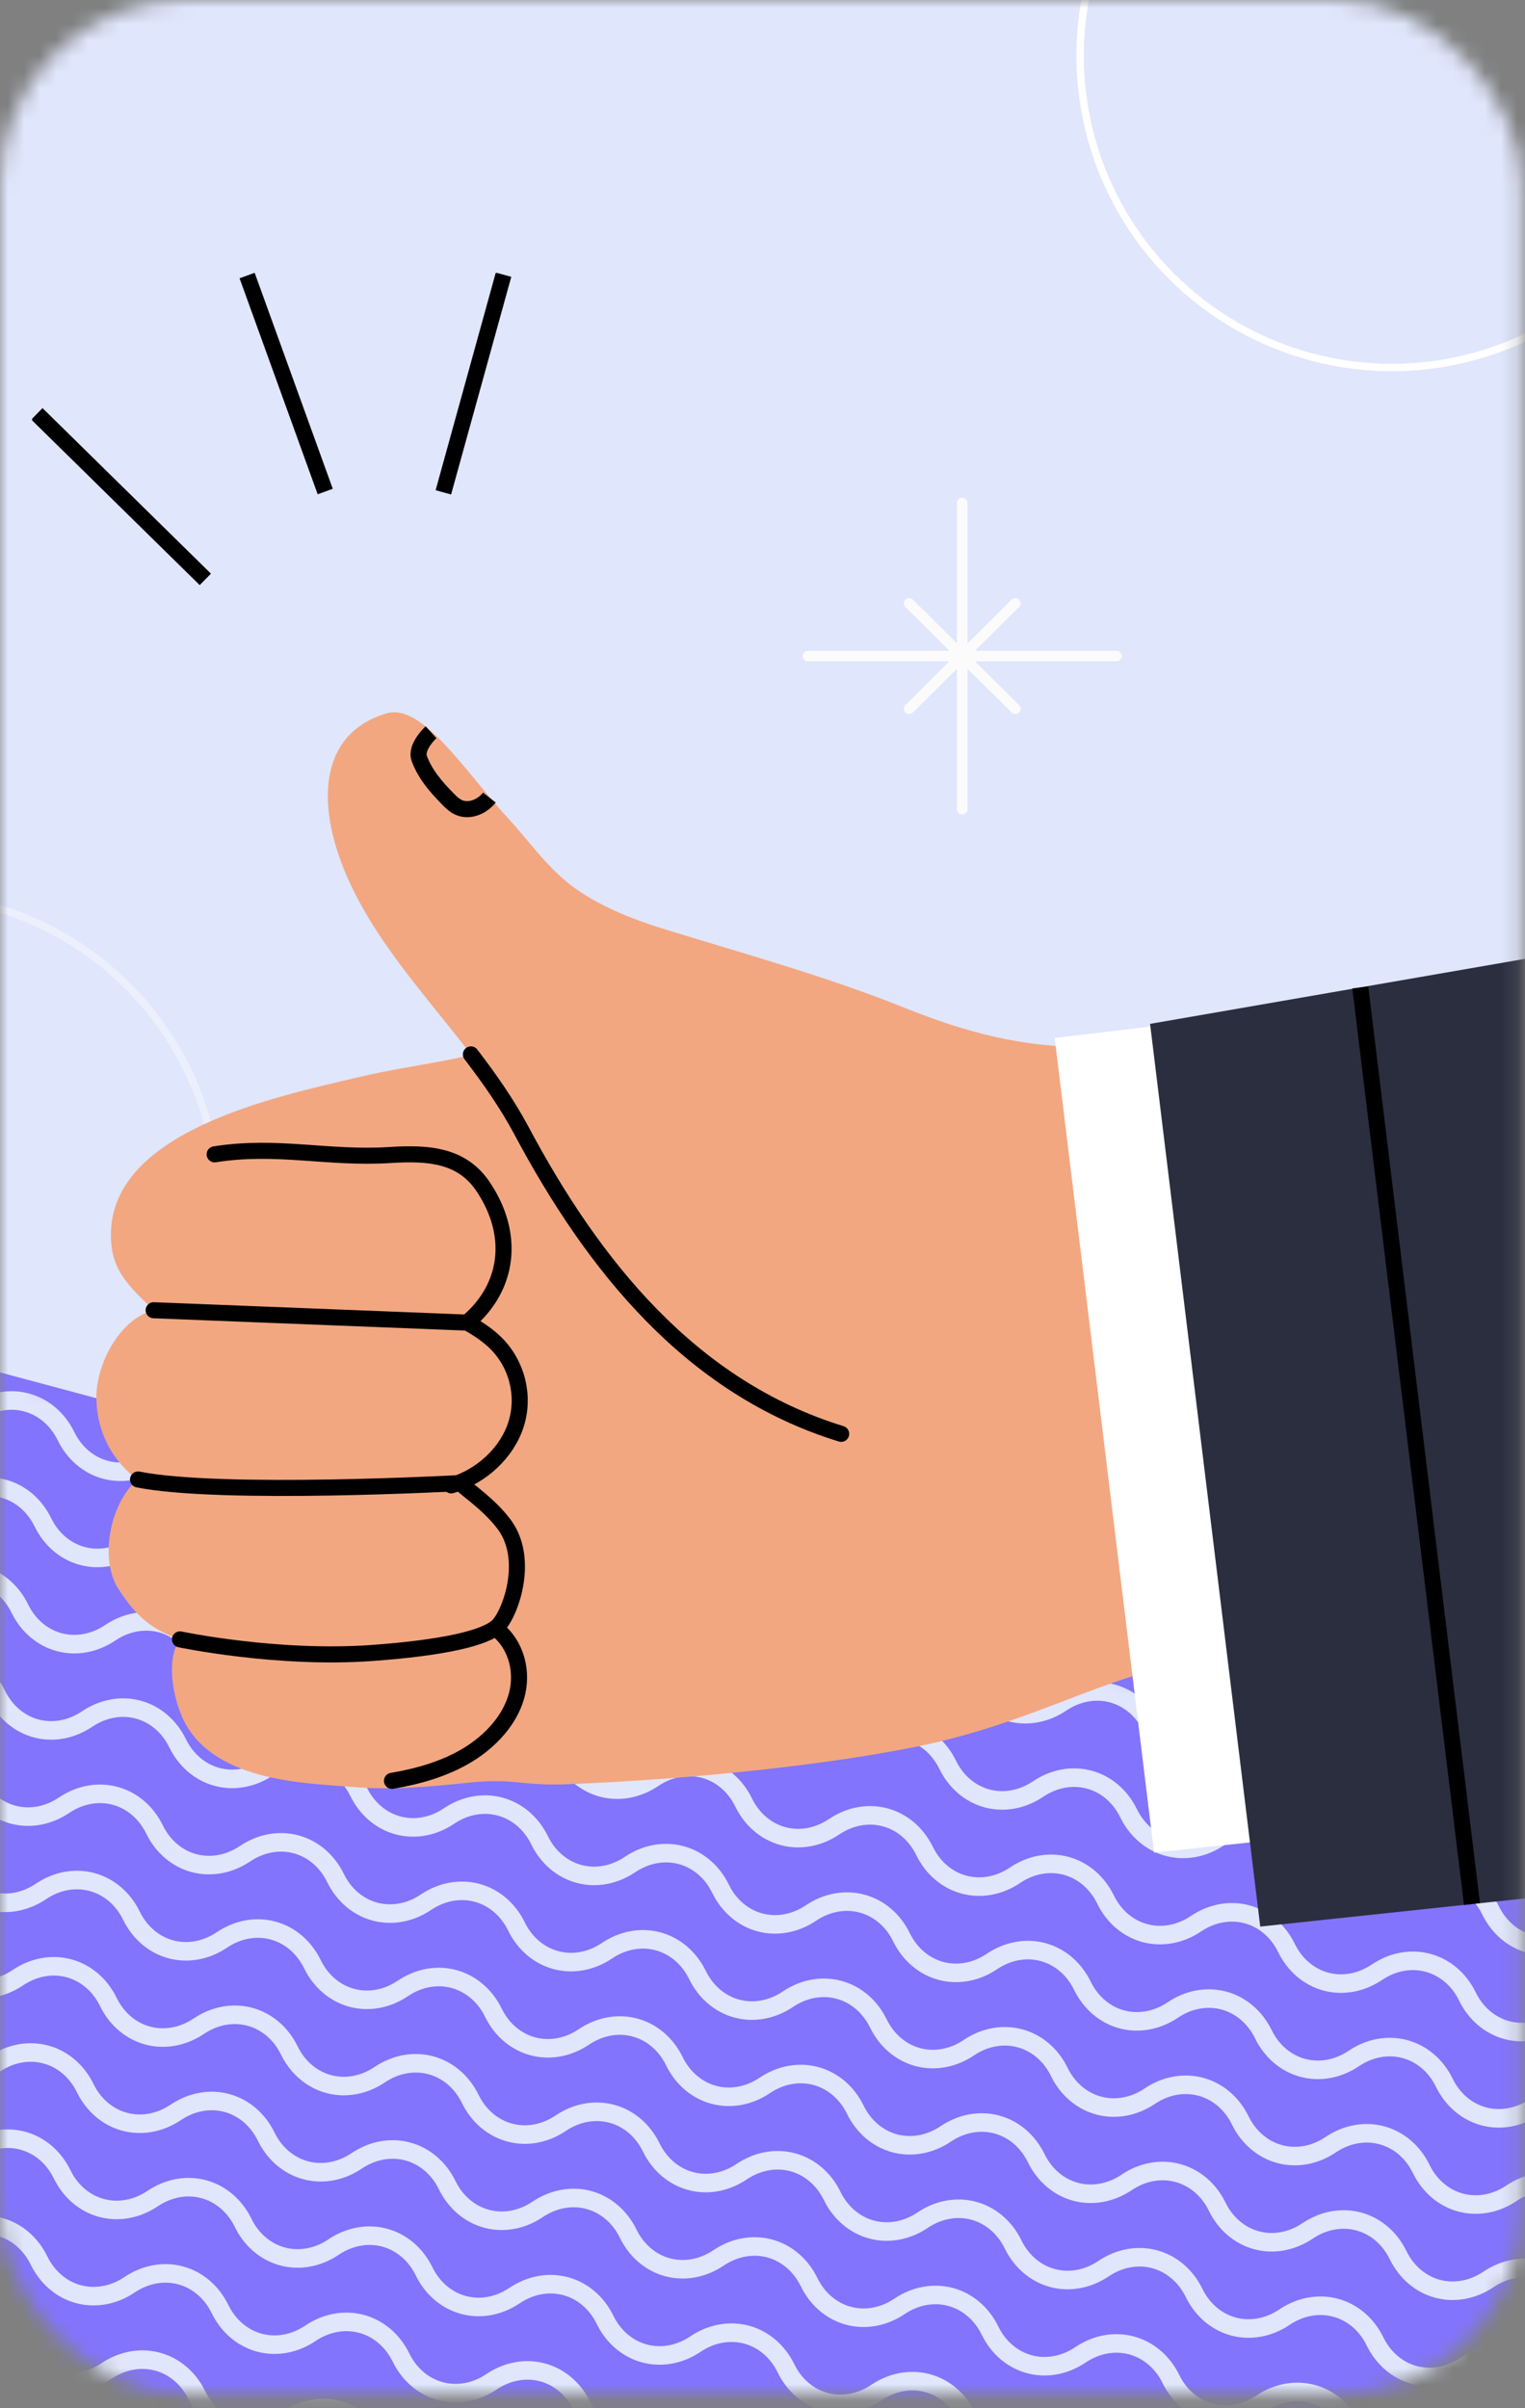 <svg width="95" height="150" viewBox="0 0 95 150" fill="none" xmlns="http://www.w3.org/2000/svg">
<rect x="0" y="0" width="95" height="150" fill="#808080" stroke="none"/>
<mask id="mask0_384_2" style="mask-type:alpha" maskUnits="userSpaceOnUse" x="0" y="0" width="95" height="150">
<rect width="94.8" height="149.137" rx="11.561" fill="#F46338"/>
</mask>
<g mask="url(#mask0_384_2)">
<path d="M248.916 -67.054H-5.085V187.288H248.916V-67.054Z" fill="#E0E6FC"/>
<circle cx="86.707" cy="3.468" r="19.422" stroke="white" stroke-width="0.462"/>
<circle opacity="0.4" cx="-5.781" cy="75.146" r="19.422" stroke="white" stroke-width="0.462"/>
<path d="M137.342 122.282L-9.261 83L-25 141.738L121.603 181.02L137.342 122.282Z" fill="#8274FC"/>
<mask id="mask1_384_2" style="mask-type:luminance" maskUnits="userSpaceOnUse" x="-25" y="83" width="163" height="99">
<path d="M137.342 122.282L-9.261 83L-25 141.738L121.603 181.02L137.342 122.282Z" fill="white"/>
</mask>
<g mask="url(#mask1_384_2)">
<path d="M-8.179 78.962C-7.121 79.245 -6.238 79.999 -5.721 81.058C-5.204 82.118 -4.318 82.872 -3.263 83.155C-2.207 83.438 -1.064 83.227 -0.086 82.568C0.892 81.909 2.036 81.699 3.092 81.982C4.147 82.265 5.032 83.019 5.55 84.078C6.067 85.138 6.953 85.892 8.008 86.175C9.064 86.458 10.207 86.247 11.185 85.588C12.163 84.929 13.307 84.719 14.362 85.002C15.418 85.285 16.303 86.038 16.821 87.098C17.338 88.158 18.223 88.912 19.279 89.195C20.334 89.478 21.481 89.268 22.459 88.609C23.437 87.95 24.581 87.74 25.636 88.023C26.692 88.305 27.577 89.059 28.094 90.119C28.612 91.179 29.497 91.933 30.553 92.216C31.608 92.498 32.755 92.289 33.73 91.629C34.708 90.97 35.852 90.76 36.907 91.043C37.963 91.326 38.851 92.08 39.368 93.14C39.886 94.2 40.771 94.954 41.829 95.237C42.888 95.521 44.029 95.31 45.007 94.651C45.985 93.992 47.128 93.781 48.184 94.064C49.239 94.347 50.125 95.101 50.642 96.161C51.159 97.221 52.045 97.974 53.1 98.257C54.156 98.54 55.3 98.33 56.278 97.671C57.255 97.012 58.399 96.801 59.455 97.084C60.51 97.367 61.395 98.121 61.913 99.181C62.43 100.241 63.316 100.994 64.371 101.277C65.427 101.56 66.573 101.351 67.548 100.691C68.526 100.032 69.67 99.822 70.725 100.104C71.781 100.387 72.666 101.141 73.184 102.201C73.701 103.261 74.587 104.014 75.642 104.297C76.698 104.58 77.841 104.37 78.819 103.711C79.797 103.052 80.941 102.841 81.996 103.124C83.052 103.407 83.94 104.162 84.458 105.222C84.975 106.281 85.86 107.035 86.916 107.318C87.971 107.601 89.115 107.391 90.093 106.732C91.071 106.072 92.215 105.862 93.27 106.145C94.326 106.428 95.214 107.183 95.728 108.242C96.246 109.301 97.131 110.055 98.187 110.338C99.242 110.621 100.386 110.411 101.364 109.752C102.342 109.092 103.485 108.882 104.541 109.165C105.597 109.448 106.485 110.203 106.999 111.262C107.517 112.321 108.402 113.075 109.458 113.358C110.513 113.641 111.66 113.432 112.635 112.772C113.613 112.112 114.756 111.902 115.812 112.185C116.867 112.468 117.756 113.223 118.27 114.282C118.788 115.341 119.673 116.095 120.731 116.379C121.79 116.662 122.931 116.452 123.909 115.792C124.886 115.133 126.03 114.923 127.086 115.206C128.141 115.489 129.027 116.243 129.544 117.302C130.061 118.362 130.947 119.116 132.002 119.399C133.058 119.682 134.204 119.472 135.179 118.812C136.157 118.153 137.301 117.943 138.357 118.226" stroke="#E0E6FC" stroke-width="1.156" stroke-linejoin="round"/>
<path d="M-9.619 84.334C-8.561 84.618 -7.678 85.371 -7.161 86.431C-6.643 87.491 -5.758 88.244 -4.702 88.527C-3.647 88.81 -2.503 88.6 -1.525 87.941C-0.547 87.282 0.596 87.072 1.652 87.354C2.707 87.637 3.593 88.391 4.11 89.451C4.627 90.511 5.513 91.264 6.568 91.547C7.624 91.83 8.768 91.62 9.746 90.961C10.723 90.302 11.867 90.092 12.923 90.374C13.978 90.657 14.864 91.411 15.381 92.471C15.898 93.531 16.784 94.284 17.839 94.567C18.895 94.85 20.041 94.641 21.019 93.982C21.997 93.323 23.141 93.112 24.197 93.395C25.252 93.678 26.137 94.432 26.655 95.492C27.172 96.552 28.058 97.305 29.113 97.588C30.169 97.871 31.315 97.662 32.29 97.002C33.268 96.343 34.412 96.132 35.467 96.415C36.523 96.698 37.411 97.453 37.929 98.513C38.446 99.572 39.331 100.326 40.39 100.61C41.448 100.893 42.589 100.682 43.567 100.023C44.545 99.364 45.688 99.154 46.744 99.437C47.8 99.72 48.685 100.473 49.202 101.533C49.72 102.593 50.605 103.347 51.661 103.63C52.716 103.913 53.86 103.702 54.838 103.043C55.816 102.384 56.959 102.174 58.015 102.457C59.071 102.74 59.956 103.493 60.473 104.553C60.991 105.613 61.876 106.367 62.931 106.65C63.987 106.933 65.134 106.723 66.109 106.063C67.087 105.404 68.23 105.194 69.286 105.477C70.341 105.76 71.227 106.513 71.744 107.573C72.261 108.633 73.147 109.387 74.202 109.67C75.258 109.953 76.401 109.742 77.379 109.083C78.358 108.424 79.501 108.214 80.557 108.497C81.612 108.78 82.501 109.534 83.018 110.594C83.535 111.654 84.421 112.408 85.476 112.691C86.532 112.973 87.675 112.763 88.653 112.104C89.631 111.445 90.775 111.235 91.831 111.518C92.886 111.8 93.774 112.555 94.289 113.614C94.806 114.674 95.692 115.428 96.747 115.711C97.803 115.993 98.946 115.783 99.924 115.124C100.902 114.465 102.046 114.255 103.101 114.538C104.157 114.821 105.045 115.575 105.56 116.634C106.077 117.694 106.962 118.448 108.018 118.731C109.073 119.013 110.22 118.804 111.195 118.144C112.173 117.485 113.317 117.275 114.372 117.558C115.428 117.841 116.316 118.595 116.83 119.654C117.348 120.714 118.233 121.468 119.292 121.751C120.35 122.035 121.491 121.824 122.469 121.165C123.447 120.506 124.59 120.296 125.646 120.579C126.702 120.861 127.587 121.615 128.104 122.675C128.622 123.735 129.507 124.489 130.563 124.771C131.618 125.054 132.765 124.845 133.74 124.185C134.718 123.526 135.861 123.316 136.917 123.599" stroke="#E0E6FC" stroke-width="1.156" stroke-linejoin="round"/>
<path d="M-11.058 89.703C-9.999 89.987 -9.117 90.74 -8.599 91.8C-8.082 92.86 -7.197 93.613 -6.141 93.896C-5.086 94.179 -3.942 93.969 -2.964 93.31C-1.986 92.651 -0.842 92.441 0.213 92.723C1.269 93.006 2.154 93.76 2.671 94.82C3.189 95.88 4.074 96.633 5.13 96.916C6.185 97.199 7.329 96.989 8.307 96.33C9.285 95.671 10.429 95.46 11.484 95.743C12.54 96.026 13.425 96.78 13.942 97.84C14.46 98.9 15.345 99.653 16.401 99.936C17.456 100.219 18.603 100.01 19.581 99.351C20.559 98.692 21.702 98.481 22.758 98.764C23.813 99.047 24.699 99.801 25.216 100.861C25.733 101.92 26.619 102.674 27.674 102.957C28.73 103.24 29.877 103.031 30.852 102.371C31.83 101.711 32.973 101.501 34.029 101.784C35.084 102.067 35.973 102.822 36.49 103.881C37.007 104.941 37.893 105.695 38.951 105.979C40.01 106.262 41.15 106.051 42.128 105.392C43.106 104.733 44.25 104.523 45.306 104.806C46.361 105.089 47.246 105.842 47.764 106.902C48.281 107.962 49.166 108.716 50.222 108.999C51.278 109.282 52.421 109.071 53.399 108.412C54.377 107.753 55.521 107.543 56.576 107.826C57.632 108.109 58.517 108.862 59.035 109.922C59.552 110.982 60.437 111.736 61.493 112.019C62.548 112.302 63.695 112.092 64.67 111.432C65.648 110.773 66.792 110.563 67.847 110.846C68.903 111.129 69.788 111.882 70.305 112.942C70.823 114.002 71.708 114.756 72.764 115.039C73.819 115.322 74.963 115.111 75.941 114.452C76.919 113.793 78.062 113.583 79.118 113.866C80.174 114.149 81.062 114.903 81.579 115.963C82.097 117.023 82.982 117.777 84.037 118.06C85.093 118.342 86.237 118.132 87.215 117.473C88.193 116.814 89.336 116.604 90.392 116.887C91.447 117.169 92.336 117.924 92.85 118.983C93.368 120.043 94.253 120.797 95.308 121.08C96.364 121.362 97.508 121.152 98.486 120.493C99.463 119.834 100.607 119.624 101.663 119.907C102.718 120.189 103.607 120.944 104.121 122.003C104.638 123.063 105.524 123.817 106.579 124.1C107.635 124.382 108.781 124.173 109.756 123.513C110.734 122.854 111.878 122.644 112.934 122.927C113.989 123.209 114.877 123.964 115.392 125.023C115.909 126.083 116.795 126.837 117.853 127.12C118.912 127.404 120.052 127.193 121.03 126.534C122.008 125.875 123.152 125.665 124.207 125.947C125.263 126.23 126.148 126.984 126.666 128.044C127.183 129.104 128.068 129.858 129.124 130.14C130.179 130.423 131.326 130.214 132.301 129.554C133.279 128.895 134.423 128.685 135.478 128.967" stroke="#E0E6FC" stroke-width="1.156" stroke-linejoin="round"/>
<path d="M-12.496 95.073C-11.438 95.356 -10.556 96.109 -10.038 97.169C-9.521 98.229 -8.635 98.983 -7.58 99.266C-6.524 99.549 -5.381 99.338 -4.403 98.679C-3.425 98.02 -2.281 97.81 -1.226 98.093C-0.17 98.376 0.715 99.129 1.233 100.189C1.75 101.249 2.635 102.003 3.691 102.286C4.747 102.569 5.89 102.358 6.868 101.699C7.846 101.04 8.99 100.83 10.045 101.113C11.101 101.396 11.986 102.149 12.504 103.209C13.021 104.269 13.906 105.023 14.962 105.306C16.017 105.589 17.164 105.379 18.142 104.72C19.12 104.061 20.264 103.851 21.319 104.134C22.375 104.416 23.26 105.17 23.777 106.23C24.295 107.29 25.18 108.044 26.236 108.327C27.291 108.609 28.438 108.4 29.413 107.74C30.391 107.081 31.535 106.871 32.59 107.154C33.646 107.436 34.534 108.191 35.051 109.251C35.569 110.311 36.454 111.064 37.512 111.348C38.571 111.632 39.712 111.421 40.69 110.762C41.668 110.103 42.811 109.892 43.867 110.175C44.922 110.458 45.808 111.212 46.325 112.272C46.842 113.331 47.728 114.085 48.783 114.368C49.839 114.651 50.983 114.441 51.96 113.782C52.938 113.123 54.082 112.912 55.138 113.195C56.193 113.478 57.078 114.232 57.596 115.292C58.113 116.351 58.999 117.105 60.054 117.388C61.11 117.671 62.256 117.462 63.231 116.802C64.209 116.143 65.353 115.932 66.409 116.215C67.464 116.498 68.349 117.252 68.867 118.312C69.384 119.372 70.269 120.125 71.325 120.408C72.381 120.691 73.524 120.481 74.502 119.822C75.48 119.163 76.624 118.952 77.679 119.235C78.735 119.518 79.623 120.273 80.141 121.333C80.658 122.392 81.543 123.146 82.599 123.429C83.654 123.712 84.798 123.502 85.776 122.843C86.754 122.183 87.898 121.973 88.953 122.256C90.009 122.539 90.897 123.293 91.411 124.353C91.929 125.412 92.814 126.166 93.87 126.449C94.925 126.732 96.069 126.522 97.047 125.863C98.025 125.203 99.168 124.993 100.224 125.276C101.28 125.559 102.168 126.314 102.682 127.373C103.2 128.432 104.085 129.186 105.141 129.469C106.196 129.752 107.343 129.542 108.318 128.883C109.296 128.223 110.439 128.013 111.495 128.296C112.55 128.579 113.439 129.334 113.953 130.393C114.471 131.452 115.356 132.206 116.414 132.49C117.473 132.773 118.614 132.562 119.591 131.903C120.569 131.244 121.713 131.034 122.769 131.317C123.824 131.6 124.71 132.354 125.227 133.413C125.744 134.473 126.63 135.227 127.685 135.51C128.741 135.793 129.887 135.583 130.862 134.923C131.84 134.264 132.984 134.054 134.04 134.337" stroke="#E0E6FC" stroke-width="1.156" stroke-linejoin="round"/>
<path d="M-13.936 100.445C-12.877 100.729 -11.995 101.482 -11.478 102.542C-10.96 103.602 -10.075 104.355 -9.019 104.638C-7.964 104.921 -6.82 104.711 -5.842 104.052C-4.864 103.393 -3.721 103.182 -2.665 103.465C-1.61 103.748 -0.724 104.502 -0.207 105.562C0.311 106.622 1.196 107.375 2.251 107.658C3.307 107.941 4.451 107.731 5.429 107.072C6.407 106.413 7.55 106.202 8.606 106.485C9.661 106.768 10.547 107.522 11.064 108.582C11.582 109.642 12.467 110.395 13.522 110.678C14.578 110.961 15.725 110.752 16.702 110.093C17.68 109.433 18.824 109.223 19.88 109.506C20.935 109.789 21.82 110.543 22.338 111.603C22.855 112.662 23.741 113.416 24.796 113.699C25.852 113.982 26.998 113.772 27.973 113.113C28.951 112.453 30.095 112.243 31.151 112.526C32.206 112.809 33.094 113.564 33.612 114.623C34.129 115.683 35.014 116.437 36.073 116.721C37.131 117.004 38.272 116.793 39.25 116.134C40.228 115.475 41.372 115.265 42.427 115.548C43.483 115.831 44.368 116.584 44.886 117.644C45.403 118.704 46.288 119.458 47.344 119.741C48.399 120.023 49.543 119.813 50.521 119.154C51.499 118.495 52.642 118.285 53.698 118.568C54.754 118.851 55.639 119.604 56.156 120.664C56.674 121.724 57.559 122.478 58.615 122.761C59.67 123.043 60.817 122.834 61.792 122.174C62.77 121.515 63.913 121.305 64.969 121.588C66.025 121.871 66.91 122.624 67.427 123.684C67.945 124.744 68.83 125.498 69.885 125.781C70.941 126.063 72.085 125.853 73.063 125.194C74.041 124.535 75.184 124.325 76.24 124.608C77.295 124.891 78.184 125.645 78.701 126.705C79.218 127.765 80.104 128.519 81.159 128.801C82.215 129.084 83.359 128.874 84.336 128.215C85.314 127.556 86.458 127.346 87.514 127.629C88.569 127.911 89.457 128.666 89.972 129.725C90.489 130.785 91.375 131.539 92.43 131.821C93.486 132.104 94.629 131.894 95.607 131.235C96.585 130.576 97.729 130.366 98.784 130.649C99.84 130.931 100.728 131.686 101.243 132.745C101.76 133.805 102.645 134.559 103.701 134.841C104.757 135.124 105.903 134.915 106.878 134.255C107.856 133.596 109 133.386 110.055 133.669C111.111 133.951 111.999 134.706 112.514 135.765C113.031 136.825 113.916 137.579 114.975 137.862C116.033 138.146 117.174 137.935 118.152 137.276C119.13 136.617 120.274 136.407 121.329 136.689C122.385 136.972 123.27 137.726 123.787 138.786C124.305 139.846 125.19 140.599 126.246 140.882C127.301 141.165 128.448 140.956 129.423 140.296C130.401 139.637 131.544 139.427 132.6 139.709" stroke="#E0E6FC" stroke-width="1.156" stroke-linejoin="round"/>
<path d="M-15.375 105.815C-14.316 106.098 -13.434 106.851 -12.916 107.911C-12.399 108.971 -11.514 109.725 -10.458 110.008C-9.403 110.29 -8.259 110.08 -7.281 109.421C-6.303 108.762 -5.159 108.552 -4.104 108.835C-3.048 109.118 -2.163 109.871 -1.646 110.931C-1.128 111.991 -0.243 112.745 0.813 113.028C1.868 113.31 3.012 113.1 3.99 112.441C4.968 111.782 6.112 111.572 7.167 111.855C8.223 112.138 9.108 112.891 9.625 113.951C10.143 115.011 11.028 115.765 12.084 116.048C13.139 116.33 14.286 116.121 15.264 115.462C16.242 114.803 17.385 114.593 18.441 114.876C19.496 115.158 20.382 115.912 20.899 116.972C21.416 118.032 22.302 118.786 23.357 119.068C24.413 119.351 25.559 119.142 26.535 118.482C27.512 117.823 28.656 117.613 29.712 117.896C30.767 118.178 31.655 118.933 32.173 119.993C32.69 121.053 33.576 121.806 34.634 122.09C35.693 122.374 36.833 122.163 37.811 121.504C38.789 120.844 39.933 120.634 40.988 120.917C42.044 121.2 42.929 121.954 43.447 123.014C43.964 124.073 44.849 124.827 45.905 125.11C46.961 125.393 48.104 125.183 49.082 124.524C50.06 123.864 51.204 123.654 52.259 123.937C53.315 124.22 54.2 124.974 54.718 126.034C55.235 127.093 56.12 127.847 57.176 128.13C58.231 128.413 59.378 128.204 60.353 127.544C61.331 126.884 62.475 126.674 63.53 126.957C64.586 127.24 65.471 127.994 65.988 129.054C66.506 130.113 67.391 130.867 68.447 131.15C69.502 131.433 70.646 131.223 71.624 130.564C72.602 129.904 73.746 129.694 74.801 129.977C75.857 130.26 76.745 131.015 77.262 132.074C77.78 133.134 78.665 133.888 79.721 134.171C80.776 134.454 81.92 134.244 82.898 133.584C83.876 132.925 85.019 132.715 86.075 132.998C87.13 133.281 88.019 134.035 88.533 135.094C89.05 136.154 89.936 136.908 90.991 137.191C92.047 137.474 93.191 137.264 94.168 136.604C95.147 135.945 96.29 135.735 97.346 136.018C98.401 136.301 99.29 137.055 99.804 138.114C100.321 139.174 101.207 139.928 102.262 140.211C103.318 140.494 104.464 140.284 105.439 139.624C106.417 138.965 107.561 138.755 108.617 139.038C109.672 139.321 110.56 140.075 111.075 141.134C111.592 142.194 112.478 142.948 113.536 143.232C114.595 143.515 115.735 143.304 116.713 142.645C117.691 141.986 118.835 141.776 119.89 142.059C120.946 142.342 121.831 143.095 122.349 144.155C122.866 145.215 123.751 145.969 124.807 146.252C125.862 146.535 127.009 146.325 127.984 145.665C128.962 145.006 130.106 144.796 131.161 145.079" stroke="#E0E6FC" stroke-width="1.156" stroke-linejoin="round"/>
<path d="M-16.813 111.184C-15.755 111.468 -14.873 112.221 -14.355 113.281C-13.838 114.34 -12.952 115.094 -11.897 115.377C-10.841 115.66 -9.698 115.45 -8.72 114.791C-7.742 114.131 -6.598 113.921 -5.543 114.204C-4.487 114.487 -3.602 115.241 -3.084 116.301C-2.567 117.36 -1.682 118.114 -0.626 118.397C0.43 118.68 1.573 118.47 2.551 117.811C3.529 117.151 4.673 116.941 5.728 117.224C6.784 117.507 7.669 118.261 8.187 119.321C8.704 120.38 9.589 121.134 10.645 121.417C11.7 121.7 12.847 121.491 13.825 120.831C14.803 120.172 15.947 119.962 17.002 120.245C18.058 120.528 18.943 121.282 19.46 122.341C19.978 123.401 20.863 124.155 21.919 124.438C22.974 124.721 24.121 124.511 25.096 123.851C26.074 123.192 27.217 122.982 28.273 123.265C29.328 123.548 30.217 124.302 30.734 125.362C31.252 126.422 32.137 127.176 33.195 127.459C34.254 127.743 35.395 127.532 36.373 126.873C37.35 126.214 38.494 126.004 39.55 126.287C40.605 126.569 41.491 127.323 42.008 128.383C42.525 129.443 43.411 130.197 44.466 130.479C45.522 130.762 46.665 130.552 47.643 129.893C48.621 129.234 49.765 129.024 50.821 129.307C51.876 129.589 52.761 130.343 53.279 131.403C53.796 132.463 54.682 133.217 55.737 133.5C56.793 133.782 57.939 133.573 58.914 132.913C59.892 132.254 61.036 132.044 62.091 132.327C63.147 132.609 64.032 133.363 64.55 134.423C65.067 135.483 65.952 136.237 67.008 136.52C68.064 136.802 69.207 136.592 70.185 135.933C71.163 135.274 72.307 135.064 73.362 135.347C74.418 135.629 75.306 136.384 75.823 137.444C76.341 138.504 77.226 139.257 78.282 139.54C79.337 139.823 80.481 139.613 81.459 138.954C82.437 138.295 83.581 138.085 84.636 138.367C85.692 138.65 86.58 139.405 87.094 140.464C87.612 141.524 88.497 142.278 89.553 142.56C90.608 142.843 91.752 142.633 92.73 141.974C93.708 141.315 94.851 141.105 95.907 141.387C96.963 141.67 97.851 142.425 98.365 143.484C98.883 144.544 99.768 145.298 100.824 145.58C101.879 145.863 103.026 145.654 104.001 144.994C104.979 144.335 106.122 144.125 107.178 144.407C108.233 144.69 109.122 145.445 109.636 146.504C110.153 147.564 111.039 148.318 112.097 148.601C113.156 148.885 114.296 148.674 115.274 148.015C116.252 147.356 117.396 147.145 118.452 147.428C119.507 147.711 120.393 148.465 120.91 149.525C121.427 150.585 122.313 151.338 123.368 151.621C124.424 151.904 125.57 151.695 126.545 151.035C127.523 150.376 128.667 150.165 129.722 150.448" stroke="#E0E6FC" stroke-width="1.156" stroke-linejoin="round"/>
<path d="M-18.253 116.557C-17.195 116.84 -16.312 117.593 -15.795 118.653C-15.277 119.713 -14.392 120.467 -13.336 120.749C-12.281 121.032 -11.137 120.822 -10.159 120.163C-9.181 119.504 -8.038 119.294 -6.982 119.577C-5.927 119.859 -5.041 120.613 -4.524 121.673C-4.006 122.733 -3.121 123.487 -2.066 123.77C-1.01 124.052 0.134 123.842 1.112 123.183C2.09 122.524 3.233 122.314 4.289 122.597C5.344 122.879 6.23 123.633 6.747 124.693C7.264 125.753 8.15 126.507 9.205 126.79C10.261 127.072 11.407 126.863 12.385 126.204C13.363 125.545 14.507 125.335 15.563 125.617C16.618 125.9 17.503 126.654 18.021 127.714C18.538 128.774 19.424 129.528 20.479 129.81C21.535 130.093 22.681 129.884 23.656 129.224C24.634 128.565 25.778 128.355 26.833 128.637C27.889 128.92 28.777 129.675 29.295 130.735C29.812 131.794 30.697 132.548 31.756 132.832C32.814 133.116 33.955 132.905 34.933 132.245C35.911 131.586 37.055 131.376 38.11 131.659C39.166 131.942 40.051 132.696 40.568 133.755C41.086 134.815 41.971 135.569 43.027 135.852C44.082 136.135 45.226 135.925 46.204 135.265C47.182 134.606 48.325 134.396 49.381 134.679C50.437 134.962 51.322 135.716 51.839 136.775C52.357 137.835 53.242 138.589 54.298 138.872C55.353 139.155 56.5 138.945 57.475 138.286C58.453 137.626 59.596 137.416 60.652 137.699C61.707 137.982 62.593 138.736 63.11 139.796C63.627 140.855 64.513 141.609 65.568 141.892C66.624 142.175 67.768 141.965 68.746 141.306C69.724 140.646 70.867 140.436 71.923 140.719C72.978 141.002 73.867 141.756 74.384 142.816C74.901 143.876 75.787 144.63 76.842 144.913C77.898 145.196 79.041 144.985 80.019 144.326C80.997 143.667 82.141 143.457 83.197 143.74C84.252 144.023 85.14 144.777 85.655 145.836C86.172 146.896 87.058 147.65 88.113 147.933C89.169 148.216 90.312 148.005 91.29 147.346C92.268 146.687 93.412 146.477 94.467 146.76C95.523 147.043 96.411 147.797 96.926 148.856C97.443 149.916 98.328 150.67 99.384 150.953C100.439 151.236 101.586 151.026 102.561 150.366C103.539 149.707 104.683 149.497 105.738 149.78C106.794 150.063 107.682 150.817 108.197 151.876C108.714 152.936 109.599 153.69 110.658 153.974C111.716 154.257 112.857 154.046 113.835 153.387C114.813 152.728 115.957 152.518 117.012 152.801C118.068 153.084 118.953 153.837 119.47 154.897C119.988 155.957 120.873 156.711 121.929 156.994C122.984 157.276 124.131 157.067 125.106 156.407C126.084 155.748 127.227 155.538 128.283 155.821" stroke="#E0E6FC" stroke-width="1.156" stroke-linejoin="round"/>
<path d="M-19.692 121.926C-18.633 122.209 -17.751 122.962 -17.233 124.022C-16.716 125.082 -15.831 125.836 -14.775 126.118C-13.72 126.401 -12.576 126.191 -11.598 125.532C-10.62 124.873 -9.476 124.663 -8.421 124.946C-7.365 125.228 -6.48 125.982 -5.962 127.042C-5.445 128.102 -4.56 128.856 -3.504 129.138C-2.449 129.421 -1.305 129.211 -0.327 128.552C0.651 127.893 1.795 127.683 2.85 127.966C3.906 128.248 4.791 129.002 5.308 130.062C5.826 131.122 6.711 131.876 7.767 132.158C8.822 132.441 9.969 132.232 10.947 131.573C11.925 130.914 13.068 130.704 14.124 130.986C15.18 131.269 16.065 132.023 16.582 133.083C17.1 134.143 17.985 134.896 19.041 135.179C20.096 135.462 21.243 135.253 22.218 134.593C23.196 133.934 24.339 133.724 25.395 134.006C26.45 134.289 27.339 135.044 27.856 136.104C28.373 137.163 29.259 137.917 30.317 138.201C31.376 138.484 32.516 138.274 33.494 137.614C34.472 136.955 35.616 136.745 36.672 137.028C37.727 137.311 38.612 138.065 39.13 139.124C39.647 140.184 40.533 140.938 41.588 141.221C42.644 141.504 43.787 141.294 44.765 140.634C45.743 139.975 46.887 139.765 47.942 140.048C48.998 140.331 49.883 141.085 50.401 142.144C50.918 143.204 51.803 143.958 52.859 144.241C53.914 144.524 55.061 144.314 56.036 143.654C57.014 142.995 58.158 142.785 59.213 143.068C60.269 143.351 61.154 144.105 61.672 145.164C62.189 146.224 63.074 146.978 64.13 147.261C65.185 147.544 66.329 147.334 67.307 146.674C68.285 146.015 69.429 145.805 70.484 146.088C71.54 146.371 72.428 147.125 72.945 148.185C73.463 149.245 74.348 149.999 75.404 150.282C76.459 150.565 77.603 150.354 78.581 149.695C79.559 149.036 80.702 148.826 81.758 149.109C82.814 149.392 83.702 150.146 84.216 151.205C84.734 152.265 85.619 153.019 86.674 153.302C87.73 153.585 88.874 153.374 89.852 152.715C90.83 152.056 91.973 151.846 93.029 152.129C94.084 152.412 94.973 153.166 95.487 154.225C96.004 155.285 96.89 156.039 97.945 156.322C99.001 156.605 100.147 156.395 101.123 155.735C102.1 155.076 103.244 154.866 104.3 155.149C105.355 155.432 106.243 156.186 106.758 157.245C107.275 158.305 108.161 159.059 109.219 159.343C110.278 159.626 111.418 159.415 112.396 158.756C113.374 158.097 114.518 157.887 115.573 158.17C116.629 158.452 117.514 159.206 118.032 160.266C118.549 161.326 119.434 162.08 120.49 162.363C121.546 162.645 122.692 162.436 123.667 161.776C124.645 161.117 125.789 160.907 126.844 161.19" stroke="#E0E6FC" stroke-width="1.156" stroke-linejoin="round"/>
<path d="M-21.13 127.294C-20.072 127.578 -19.189 128.331 -18.672 129.391C-18.154 130.451 -17.269 131.205 -16.214 131.487C-15.158 131.77 -14.014 131.56 -13.037 130.901C-12.059 130.242 -10.915 130.032 -9.859 130.314C-8.804 130.597 -7.918 131.351 -7.401 132.411C-6.884 133.471 -5.998 134.225 -4.943 134.507C-3.887 134.79 -2.744 134.58 -1.766 133.921C-0.788 133.262 0.356 133.052 1.412 133.334C2.467 133.617 3.352 134.371 3.87 135.431C4.387 136.491 5.273 137.245 6.328 137.527C7.384 137.81 8.53 137.601 9.508 136.942C10.486 136.283 11.63 136.072 12.685 136.355C13.741 136.638 14.626 137.392 15.144 138.452C15.661 139.512 16.546 140.265 17.602 140.548C18.657 140.831 19.804 140.622 20.779 139.962C21.757 139.303 22.901 139.092 23.956 139.375C25.012 139.658 25.9 140.413 26.417 141.473C26.935 142.532 27.82 143.286 28.879 143.57C29.937 143.853 31.078 143.642 32.056 142.983C33.034 142.324 34.177 142.114 35.233 142.397C36.288 142.68 37.174 143.434 37.691 144.493C38.209 145.553 39.094 146.307 40.15 146.59C41.205 146.873 42.349 146.663 43.327 146.003C44.305 145.344 45.448 145.134 46.504 145.417C47.559 145.7 48.445 146.454 48.962 147.513C49.48 148.573 50.365 149.327 51.42 149.61C52.476 149.893 53.623 149.683 54.597 149.023C55.575 148.364 56.719 148.154 57.775 148.437C58.83 148.72 59.716 149.474 60.233 150.533C60.75 151.593 61.636 152.347 62.691 152.63C63.747 152.913 64.89 152.703 65.868 152.043C66.846 151.384 67.99 151.174 69.046 151.457C70.101 151.74 70.989 152.494 71.507 153.554C72.024 154.614 72.909 155.368 73.965 155.651C75.021 155.933 76.164 155.723 77.142 155.064C78.12 154.405 79.264 154.195 80.319 154.478C81.375 154.761 82.263 155.515 82.778 156.574C83.295 157.634 84.18 158.388 85.236 158.671C86.291 158.954 87.435 158.743 88.413 158.084C89.391 157.425 90.535 157.215 91.59 157.498C92.646 157.781 93.534 158.535 94.049 159.594C94.566 160.654 95.451 161.408 96.507 161.691C97.562 161.974 98.709 161.764 99.684 161.104C100.662 160.445 101.806 160.235 102.861 160.518C103.917 160.801 104.805 161.555 105.319 162.614C105.837 163.674 106.722 164.428 107.781 164.712C108.839 164.995 109.98 164.784 110.958 164.125C111.936 163.466 113.079 163.256 114.135 163.539C115.19 163.821 116.076 164.575 116.593 165.635C117.111 166.695 117.996 167.449 119.051 167.732C120.107 168.014 121.254 167.805 122.229 167.145C123.207 166.486 124.35 166.276 125.406 166.559" stroke="#E0E6FC" stroke-width="1.156" stroke-linejoin="round"/>
<path d="M-22.569 132.664C-21.51 132.948 -20.628 133.701 -20.111 134.76C-19.593 135.82 -18.708 136.574 -17.652 136.857C-16.597 137.14 -15.453 136.93 -14.475 136.27C-13.497 135.611 -12.354 135.401 -11.298 135.684C-10.242 135.967 -9.357 136.721 -8.84 137.78C-8.322 138.84 -7.437 139.594 -6.381 139.877C-5.326 140.16 -4.182 139.95 -3.204 139.29C-2.226 138.631 -1.083 138.421 -0.027 138.704C1.028 138.987 1.914 139.741 2.431 140.8C2.948 141.86 3.834 142.614 4.889 142.897C5.945 143.18 7.091 142.97 8.069 142.311C9.047 141.652 10.191 141.442 11.247 141.725C12.302 142.008 13.188 142.761 13.705 143.821C14.222 144.881 15.108 145.635 16.163 145.918C17.219 146.201 18.365 145.991 19.34 145.331C20.318 144.672 21.462 144.462 22.517 144.745C23.573 145.028 24.461 145.782 24.979 146.842C25.496 147.902 26.381 148.656 27.44 148.939C28.498 149.223 29.639 149.012 30.617 148.353C31.595 147.694 32.739 147.484 33.794 147.766C34.85 148.049 35.735 148.803 36.252 149.863C36.77 150.923 37.655 151.676 38.711 151.959C39.766 152.242 40.91 152.032 41.888 151.373C42.866 150.714 44.01 150.504 45.065 150.786C46.121 151.069 47.006 151.823 47.523 152.883C48.041 153.943 48.926 154.696 49.982 154.979C51.037 155.262 52.184 155.053 53.159 154.393C54.137 153.734 55.28 153.524 56.336 153.806C57.392 154.089 58.277 154.843 58.794 155.903C59.312 156.963 60.197 157.716 61.252 157.999C62.308 158.282 63.452 158.072 64.43 157.413C65.408 156.754 66.551 156.544 67.607 156.826C68.662 157.109 69.551 157.864 70.068 158.924C70.585 159.983 71.471 160.737 72.526 161.02C73.582 161.303 74.725 161.093 75.703 160.434C76.681 159.775 77.825 159.564 78.881 159.847C79.936 160.13 80.824 160.885 81.339 161.944C81.856 163.003 82.742 163.757 83.797 164.04C84.853 164.323 85.996 164.113 86.974 163.454C87.952 162.795 89.096 162.584 90.151 162.867C91.207 163.15 92.095 163.905 92.61 164.964C93.127 166.024 94.013 166.777 95.068 167.06C96.124 167.343 97.27 167.134 98.245 166.474C99.223 165.815 100.367 165.604 101.422 165.887C102.478 166.17 103.366 166.925 103.881 167.984C104.398 169.044 105.283 169.797 106.342 170.081C107.4 170.365 108.541 170.154 109.519 169.495C110.497 168.835 111.641 168.625 112.696 168.908C113.752 169.191 114.637 169.945 115.154 171.005C115.672 172.064 116.557 172.818 117.613 173.101C118.668 173.384 119.815 173.174 120.79 172.515C121.768 171.855 122.911 171.645 123.967 171.928" stroke="#E0E6FC" stroke-width="1.156" stroke-linejoin="round"/>
<path d="M-24.009 138.036C-22.95 138.32 -22.068 139.073 -21.55 140.133C-21.033 141.193 -20.148 141.946 -19.092 142.229C-18.036 142.512 -16.893 142.302 -15.915 141.643C-14.937 140.984 -13.793 140.774 -12.738 141.056C-11.682 141.339 -10.797 142.093 -10.279 143.153C-9.762 144.213 -8.877 144.967 -7.821 145.249C-6.766 145.532 -5.622 145.322 -4.644 144.663C-3.666 144.004 -2.522 143.794 -1.467 144.076C-0.411 144.359 0.474 145.113 0.992 146.173C1.509 147.233 2.394 147.987 3.45 148.269C4.505 148.552 5.652 148.343 6.63 147.684C7.608 147.025 8.752 146.814 9.807 147.097C10.863 147.38 11.748 148.134 12.265 149.194C12.783 150.254 13.668 151.007 14.724 151.29C15.779 151.573 16.926 151.364 17.901 150.704C18.879 150.045 20.022 149.834 21.078 150.117C22.134 150.4 23.022 151.155 23.539 152.214C24.056 153.274 24.942 154.028 26 154.312C27.059 154.595 28.2 154.384 29.177 153.725C30.155 153.066 31.299 152.856 32.355 153.139C33.41 153.422 34.295 154.175 34.813 155.235C35.33 156.295 36.216 157.049 37.271 157.332C38.327 157.615 39.47 157.404 40.448 156.745C41.426 156.086 42.57 155.876 43.626 156.159C44.681 156.442 45.566 157.195 46.084 158.255C46.601 159.315 47.486 160.069 48.542 160.352C49.598 160.635 50.744 160.425 51.719 159.765C52.697 159.106 53.841 158.896 54.896 159.179C55.952 159.462 56.837 160.216 57.355 161.275C57.872 162.335 58.757 163.089 59.813 163.372C60.868 163.655 62.012 163.444 62.99 162.785C63.968 162.126 65.112 161.916 66.167 162.199C67.223 162.482 68.111 163.236 68.629 164.296C69.146 165.356 70.031 166.11 71.087 166.393C72.142 166.675 73.286 166.465 74.264 165.806C75.242 165.147 76.385 164.937 77.441 165.22C78.497 165.503 79.385 166.257 79.899 167.316C80.417 168.376 81.302 169.13 82.358 169.413C83.413 169.695 84.557 169.485 85.535 168.826C86.513 168.167 87.656 167.957 88.712 168.24C89.767 168.523 90.656 169.277 91.17 170.336C91.688 171.396 92.573 172.15 93.629 172.433C94.684 172.715 95.831 172.506 96.806 171.846C97.784 171.187 98.927 170.977 99.983 171.26C101.038 171.543 101.927 172.297 102.441 173.356C102.958 174.416 103.844 175.17 104.902 175.453C105.961 175.737 107.101 175.526 108.079 174.867C109.057 174.208 110.201 173.998 111.257 174.281C112.312 174.563 113.197 175.317 113.715 176.377C114.232 177.437 115.118 178.191 116.173 178.473C117.229 178.756 118.375 178.547 119.35 177.887C120.328 177.228 121.472 177.018 122.527 177.301" stroke="#E0E6FC" stroke-width="1.156" stroke-linejoin="round"/>
</g>
<g clip-path="url(#clip0_384_2)">
<path d="M7.395 99.003C6.183 97.153 6.815 93.676 8.556 92.169C7.028 90.97 6.055 89.3 6.004 87.142C5.953 84.993 7.455 82.15 9.572 81.602C8.3 80.369 7.148 79.367 6.951 77.637C6.14 70.504 17.332 68.286 22.48 67.061C25.869 66.256 29.566 66.025 32.741 64.595L54.51 70.735L97.86 59.971L104.775 101.238C104.775 101.238 77.679 102.788 72.95 103.772C68.229 104.757 63.909 107.378 57.31 108.748C51.966 109.861 43.463 110.82 35.242 111.137C32.502 111.24 32.041 110.752 29.309 111.026C26.893 111.274 24.46 111.514 22.027 111.308C19.065 111.06 12.995 111.017 11.28 106.787C10.699 105.365 10.392 103.25 11.211 102.111C9.086 101.409 8.172 100.184 7.395 98.994V99.003Z" fill="#F2A781"/>
<path d="M11.211 102.111C11.211 102.111 17.255 103.387 23.171 102.959C27.568 102.642 30.283 102.034 31.042 101.246C31.802 100.458 33.048 97.059 31.358 94.884C30.419 93.676 29.284 92.948 28.678 92.375C28.678 92.375 13.798 93.188 8.599 92.152" stroke="black" stroke-miterlimit="10" stroke-linecap="round"/>
<path d="M30.957 101.486C32.195 102.479 32.596 104.175 32.169 105.665C31.742 107.155 30.564 108.439 29.147 109.304C27.73 110.169 26.074 110.64 24.418 110.923" stroke="black" stroke-miterlimit="10" stroke-linecap="round"/>
<path d="M28.106 92.52C30.018 91.955 31.597 90.465 32.152 88.701C32.707 86.937 32.212 84.967 30.889 83.657C30.377 83.152 29.753 82.741 29.105 82.381L9.572 81.611" stroke="black" stroke-miterlimit="10" stroke-linecap="round"/>
<path d="M97.852 59.98C91.927 61.247 86.002 62.489 80.052 63.61C76.057 64.364 72.036 65.152 67.956 65.212C63.807 65.272 60.204 64.321 56.388 62.788C51.428 60.793 46.366 59.414 41.278 57.839C39.443 57.265 37.616 56.546 36.019 55.467C34.227 54.251 33.083 52.521 31.64 50.954C28.925 47.999 26.296 43.761 24.068 44.437C19.757 45.73 19.629 50.346 21.814 55.038C24.426 60.639 29.566 64.938 32.477 70.418C36.933 78.785 43.011 86.432 52.401 89.317" fill="#F2A781"/>
<path d="M29.335 65.674C30.496 67.19 31.589 68.748 32.477 70.41C36.933 78.776 43.011 86.423 52.401 89.309" stroke="black" stroke-miterlimit="10" stroke-linecap="round"/>
<path d="M26.851 45.61C26.851 45.61 25.86 46.518 26.117 47.237C26.467 48.205 27.158 49.01 27.884 49.746C28.089 49.96 28.311 50.174 28.584 50.294C29.241 50.586 30.044 50.243 30.487 49.678" stroke="black" stroke-miterlimit="10"/>
<path d="M29.105 82.373C31.725 80.172 32.092 76.883 30.095 73.912C28.78 71.951 26.706 71.788 24.307 71.942C20.422 72.191 17.272 71.283 13.371 71.9" stroke="black" stroke-miterlimit="10" stroke-linecap="round"/>
<path d="M97.681 60.81L65.702 64.655L71.891 115.393L113.124 111.008" fill="white"/>
<path d="M124 54.696L71.644 63.773L78.507 120L124 115.162" fill="#2A2E3F"/>
<path d="M91.697 118.596L84.739 61.504" stroke="black" stroke-miterlimit="10"/>
<path d="M12.791 36.088L2.299 25.777" stroke="black" stroke-miterlimit="10"/>
<path d="M20.26 30.616L15.394 17.163" stroke="black" stroke-miterlimit="10"/>
<path d="M27.619 30.667L31.367 17.111" stroke="black" stroke-miterlimit="10"/>
</g>
<mask id="mask2_384_2" style="mask-type:luminance" maskUnits="userSpaceOnUse" x="0" y="137" width="90" height="32">
<path d="M89.48 137.257H0V168.175H89.48V137.257Z" fill="white"/>
</mask>
<g mask="url(#mask2_384_2)">
</g>
<path fill-rule="evenodd" clip-rule="evenodd" d="M59.941 31C59.759 31 59.611 31.147 59.611 31.328V40.074L56.865 37.348C56.736 37.22 56.527 37.22 56.398 37.348C56.27 37.476 56.27 37.683 56.398 37.811L59.144 40.537H50.33C50.148 40.537 50 40.684 50 40.865C50 41.046 50.148 41.193 50.33 41.193H59.144L56.399 43.916C56.27 44.044 56.27 44.252 56.398 44.38C56.527 44.508 56.736 44.508 56.865 44.38L59.611 41.656V50.4C59.611 50.581 59.759 50.728 59.941 50.728C60.123 50.728 60.271 50.581 60.271 50.4V41.655L63.02 44.38C63.149 44.508 63.358 44.508 63.487 44.38C63.615 44.251 63.615 44.044 63.486 43.916L60.739 41.193H69.555C69.737 41.193 69.885 41.046 69.885 40.865C69.885 40.684 69.737 40.537 69.555 40.537H60.738L63.486 37.811C63.615 37.684 63.615 37.476 63.486 37.348C63.358 37.22 63.149 37.22 63.02 37.348L60.271 40.075V31.328C60.271 31.147 60.123 31 59.941 31Z" fill="#FBFBFB"/>
</g>
<defs>
<clipPath id="clip0_384_2">
<rect width="122" height="103" fill="white" transform="translate(2 17)"/>
</clipPath>
</defs>
</svg>
